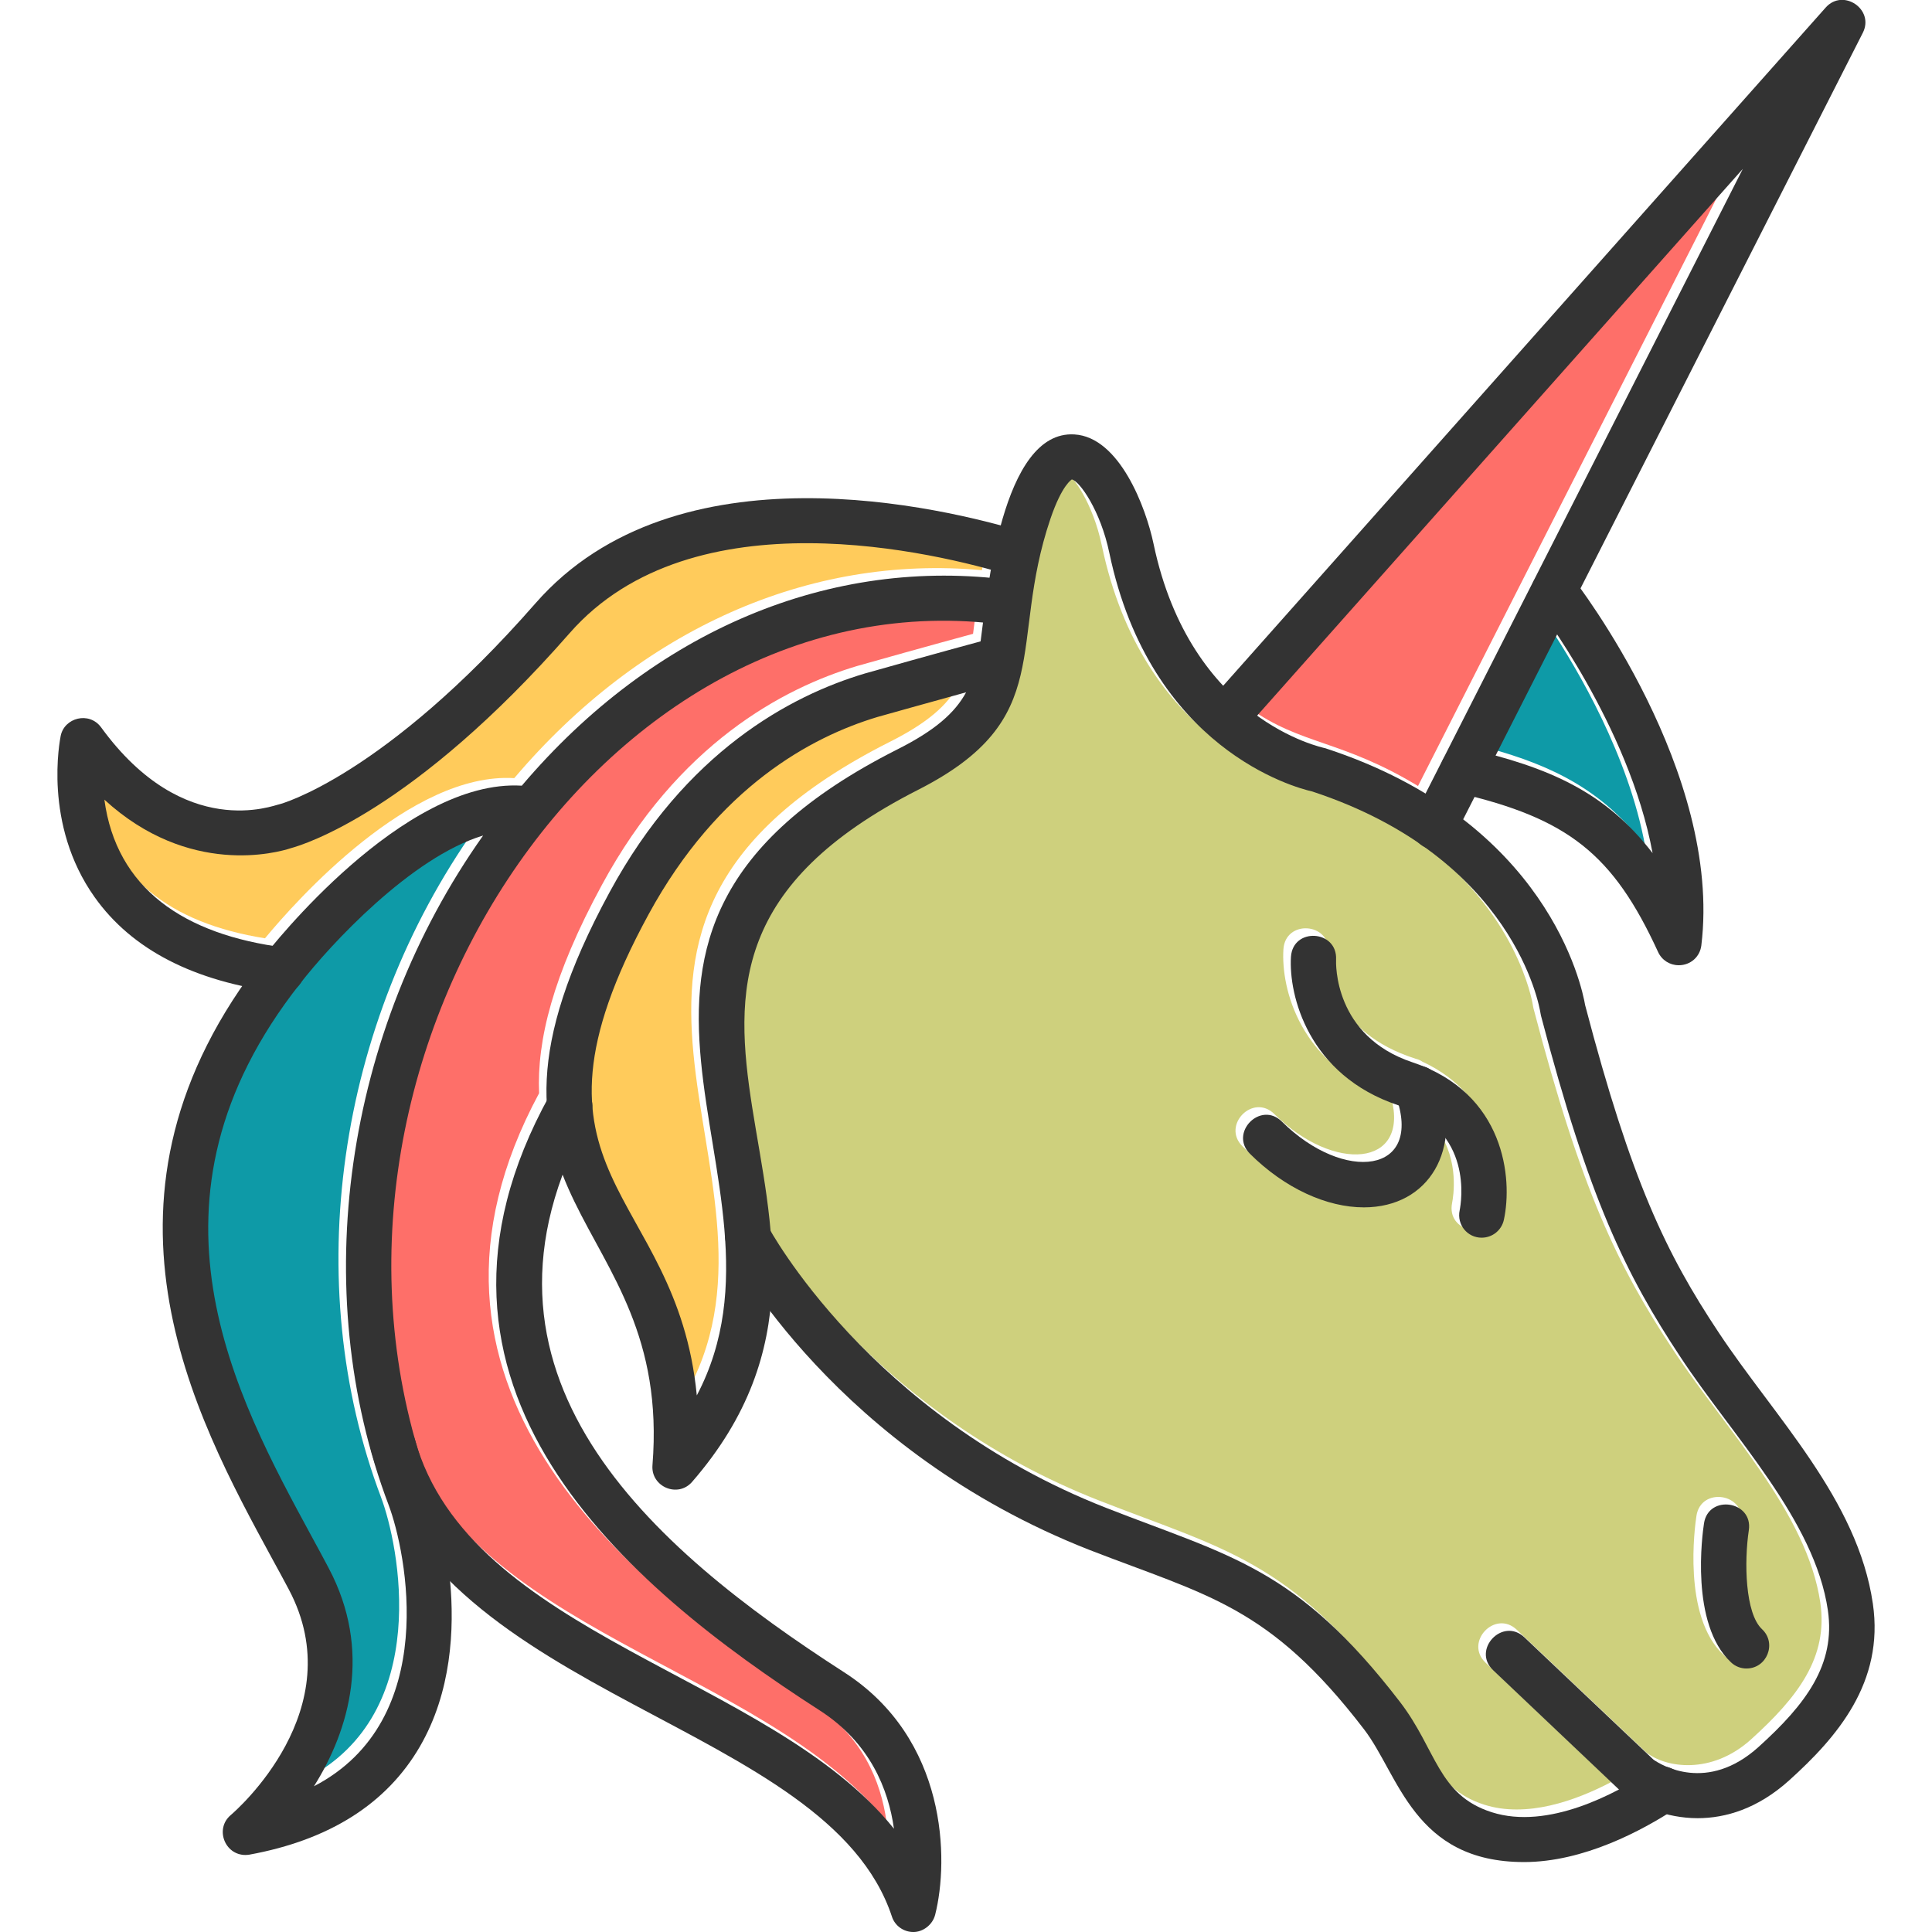 <?xml version="1.0" encoding="UTF-8"?>
<!DOCTYPE svg PUBLIC "-//W3C//DTD SVG 1.1//EN" "http://www.w3.org/Graphics/SVG/1.1/DTD/svg11.dtd">
<!-- Creator: CorelDRAW -->
<svg xmlns="http://www.w3.org/2000/svg" xml:space="preserve" width="1.707in" height="1.707in" version="1.1" style="shape-rendering:geometricPrecision; text-rendering:geometricPrecision; image-rendering:optimizeQuality; fill-rule:evenodd; clip-rule:evenodd"
viewBox="0 0 1706.66 1706.66"
 xmlns:xlink="http://www.w3.org/1999/xlink"
 xmlns:xodm="http://www.corel.com/coreldraw/odm/2003">
 <defs>
  <style type="text/css">
   <![CDATA[
    .fil3 {fill:#0E9AA7}
    .fil4 {fill:#333333}
    .fil0 {fill:#CED07D}
    .fil2 {fill:#FE6F69}
    .fil1 {fill:#FFCB5B}
   ]]>
  </style>
 </defs>
 <g id="Layer_x0020_1">
  <path class="fil0" d="M1097.47 1012.51c-18.5,-18.45 9.42,-47.08 28.33,-28.33 52.44,51.98 119.42,46.87 103.22,-14.29 -80.86,-28.41 -97.46,-96.44 -95.3,-131.26 1.65,-26.37 41.09,-23.9 39.86,2.36 -0.69,15.39 2.19,70.38 76.98,94.29 2.09,0.49 4.1,1.34 5.94,2.58 67.22,31.06 72.66,99.29 65.27,133.13 -5.56,25.14 -44.33,17.84 -39.02,-8.48 0.97,-4.93 6.57,-37.15 -12.51,-63.79 -10.38,75.2 -104.12,82.12 -172.76,13.78zm-293.05 -321.52c-219.66,111.67 -142.96,244.18 -130.36,389.74 15.06,25.96 105.55,169.81 296.33,244.56 109.3,42.84 168.1,52.4 259.58,171.39 32.45,42.21 33.33,82.26 81.11,97.5 37.2,11.88 80.12,-3.14 112.37,-20.06l-111.13 -105.35c-19.09,-18.1 8.42,-47.26 27.64,-29.03l114.03 108.06c17.3,13.98 57.93,20.21 92.78,-11.25 41.81,-37.78 68.19,-72.78 61.25,-120.69 -11.63,-79.83 -84.11,-153.69 -130.14,-223.61 -48.47,-73.19 -80.97,-140 -123.33,-301.8l-0.42 -2.22c-0.65,-4.29 -14.15,-83.74 -102.56,-146.73 -26.45,-15.78 -56.56,-37.22 -98.97,-48.96 -15.42,-3.47 -142.92,-37.5 -179.3,-210.69 -7.78,-37.36 -26.25,-63.61 -33.19,-65 0.14,0.14 -8.47,4.17 -18.89,34.86 -37.83,111.62 6.56,176.59 -116.8,239.3zm718.05 770.82c-36.39,-34.03 -25.28,-113.75 -23.89,-122.78 3.96,-25.93 43.52,-19.93 39.59,6.11 -4.17,27.78 -3.33,73.33 11.67,87.36 19.73,18.43 -8.9,47.09 -27.36,29.3z"/>
  <path class="fil1" d="M608.87 1225.98c101.32,-192.15 -150.43,-405.14 176.94,-570.55 33.75,-16.94 51.11,-32.5 60.97,-50.56l-78.33 21.81c-58.33,17.5 -140.83,61.81 -202.08,174.17 -127.12,233.29 24.74,240.96 42.5,425.13z"/>
  <path class="fil2" d="M476.22 965.69c-1.98,-46.31 11.87,-103.69 55.56,-184.14 67.22,-124.17 159.72,-173.61 225.28,-193.2 4.58,-1.39 72.64,-20.42 102.5,-28.47 0.6,-4.42 1.3,-10.07 2.13,-16.63 -144.07,-12.47 -288.38,55.5 -389.48,185.24 -120.77,153.57 -162.06,356.6 -112.36,536.38 48.04,173.49 314.06,207.88 423.19,343.89 -4.86,-34.72 -21.11,-75.97 -65.69,-104.58 -169.62,-109.17 -378.47,-283.49 -241.12,-538.49z"/>
  <path class="fil3" d="M336.65 1322.79c-71.94,-190 -39.03,-418.47 83.47,-591.38 -62.52,18.83 -132.81,94.02 -160.39,129.16 -0.94,1.66 -2.12,3.19 -3.53,4.52 -147.83,190.3 -55.06,361.21 12.81,486.18 5.14,9.44 10.14,18.61 14.72,27.36 38.47,72.64 18.33,142.78 -13.06,192.64 112.38,-58.33 81.56,-207.15 65.97,-248.47z"/>
  <path class="fil1" d="M454.28 687.38c111.57,-131.57 260.25,-197.63 413.12,-183.7 0.4,-2.34 0.81,-4.7 1.24,-7.09 -79.05,-21.66 -271.56,-58.74 -372.13,56.07 -137.78,157.36 -234.72,186.8 -245.97,189.86 -12.08,4.03 -90.28,25.69 -165,-42.78 10.09,74.89 64.85,115.83 148.54,129.12 27.86,-33.67 128.88,-147.05 220.2,-141.48z"/>
  <path class="fil2" d="M1532.89 142.52l-429.08 483.02c45.1,32.51 81.35,27.92 148.81,68.8l280.27 -551.82z"/>
  <path class="fil3" d="M1453.17 746.96c-14.63,-79.28 -58.91,-154.8 -84.32,-193.19l-54.37 107c58.49,15.93 101.87,38.24 138.69,86.19z"/>
  <path class="fil4" d="M1499.55 1606.12c-27.7,0 -53.01,-11.07 -65.56,-21.67l-115 -109.03c-19.09,-18.1 8.42,-47.26 27.64,-29.03l114.03 108.06c7.08,4.86 47.5,29.58 92.78,-11.25 41.81,-37.78 68.19,-72.78 61.25,-120.69 -11.63,-79.83 -84.11,-153.69 -130.14,-223.61 -48.47,-73.19 -80.97,-140 -123.33,-301.8 -0.14,-0.69 -0.28,-1.39 -0.42,-2.22 -0.83,-5.56 -23.19,-136.94 -201.53,-195.69 -15.42,-3.47 -142.92,-37.5 -179.3,-210.69 -7.78,-37.36 -26.25,-63.61 -33.19,-65 0.14,0.14 -8.47,4.17 -18.89,34.86 -37.83,111.62 6.56,176.59 -116.8,239.3 -326.92,166.19 2.6,378.57 -199.72,611.38 -12.61,14.5 -36.53,4.29 -35,-14.72 18.14,-225.69 -189.51,-226.91 -37.92,-506.11 67.22,-124.17 159.72,-173.61 225.28,-193.2 4.58,-1.39 72.64,-20.42 102.5,-28.47 5.57,-40.77 18.5,-186.82 82.92,-182.78 39.72,2.36 63.06,64.31 69.86,96.67 32.79,156.05 148.87,179.84 151.81,180.56 196.53,64.17 226.67,210.69 229.44,226.94 40.83,155.69 71.67,219.44 117.78,288.89 49.52,74.86 122.96,147.6 136.39,239.86 10.14,69.58 -31.67,117.92 -74.03,156.11 -27.78,25 -56.11,33.33 -80.84,33.33zm-646.11 -994.57c-31.11,8.61 -72.63,20.14 -78.33,21.81 -58.33,17.5 -140.83,61.81 -202.08,174.17 -127.21,233.55 24.7,240.65 42.5,425.13 101.32,-192.15 -150.43,-405.14 176.94,-570.55 33.75,-16.94 51.11,-32.5 60.97,-50.56z"/>
  <path class="fil4" d="M216.78 1638.62c-18.33,0 -27.19,-23.26 -12.92,-35.28 4.44,-3.75 107.5,-93.33 51.25,-199.3 -4.58,-8.61 -9.44,-17.64 -14.58,-26.94 -69.44,-127.64 -174.17,-320.56 -7.08,-532.5 5,-6.53 122.64,-156.94 227.5,-150.56 116.25,-137.08 272.78,-203.06 432.35,-181.53 26.11,3.58 20.63,43.16 -5.42,39.58 -357.63,-49.14 -644.92,393.67 -506.94,763.61 2.08,5.69 45.42,131.39 -10,227.08 -29.31,50.56 -80,82.64 -150.69,95.56 -1.11,0.14 -2.22,0.28 -3.47,0.28zm210 -900.55c-63.61,19.17 -135.28,96.67 -161.8,130.97 -150.83,191.39 -57.5,363.33 10.69,488.89 5.14,9.44 10.14,18.61 14.72,27.36 38.47,72.64 18.33,142.78 -13.06,192.64 112.38,-58.33 81.56,-207.15 65.97,-248.47 -71.94,-190 -39.03,-418.47 83.47,-591.38z"/>
  <path class="fil4" d="M249.28 876.81c-0.83,0 -1.67,0 -2.5,-0.14 -75.42,-9.58 -130.28,-37.78 -163.19,-84.16 -45.83,-64.44 -30.56,-139.17 -30,-142.36 3.13,-16.13 25.2,-22.12 35.83,-7.5 73.37,100.8 152.65,68.58 157.5,67.78 0.83,-0.14 92.36,-24.72 226.11,-177.5 124.58,-142.36 361.39,-84.17 431.11,-63.06 25.21,7.63 13.61,46.01 -11.67,38.33 -63.74,-19.44 -280.41,-73.19 -389.3,51.11 -137.78,157.36 -234.72,186.8 -245.97,189.86 -12.08,4.03 -90.28,25.69 -165,-42.78 10.52,78.13 69.69,119.32 159.58,130.69 24.74,3.13 22.17,39.72 -2.5,39.72z"/>
  <path class="fil4" d="M806.78 1706.67c-8.47,0 -16.25,-5.42 -18.89,-13.61 -56.96,-172.38 -399.36,-190.94 -459.86,-410.83 -7,-25.44 31.49,-35.91 38.47,-10.69 48.04,173.49 314.06,207.88 423.19,343.89 -4.86,-34.72 -21.11,-75.97 -65.69,-104.58 -170.69,-109.86 -381.11,-285.69 -238.47,-543.33 12.63,-23.03 47.89,-3.76 35,19.44 -125,225.69 54.72,380.56 225.14,490.28 91.39,58.75 92.64,165.83 80.42,214.17 -2.28,8.92 -10.7,15.28 -19.31,15.28z"/>
  <path class="fil4" d="M1346.22 1644.87c-97.36,0 -110.35,-76.94 -141.25,-117.22 -83.75,-109.18 -137.94,-117.88 -242.5,-158.47 -223.61,-87.64 -315.55,-260 -319.44,-267.36 -12.32,-23.48 23.5,-41.79 35.42,-18.47 0.83,1.67 89.44,166.67 298.61,248.61 109.3,42.84 168.1,52.4 259.58,171.39 32.45,42.21 33.33,82.26 81.11,97.5 49.58,15.83 109.31,-16.11 140.42,-36.67 21.91,-14.54 44.15,18.92 22.09,33.47 -29.59,19.31 -81.26,47.22 -134.03,47.22z"/>
  <path class="fil4" d="M1266.91 750.15c-14.6,0 -24.6,-15.72 -17.78,-29.17l290.42 -571.8 -443.06 498.75c-17.61,19.7 -47.28,-7.03 -29.86,-26.53l546.11 -614.72c15.41,-17.35 43.36,1.68 32.78,22.36l-360.83 710.13c-3.47,6.94 -10.56,10.97 -17.78,10.97z"/>
  <path class="fil4" d="M1482.89 852.65c-7.78,0 -14.86,-4.44 -18.19,-11.66 -39.72,-86.53 -79.44,-118.06 -177.22,-140.69 -25.67,-5.97 -16.65,-44.97 9.03,-39.03 71.25,16.53 121.53,37.92 163.33,92.36 -20.83,-112.92 -101.81,-218.19 -102.78,-219.44 -16.11,-20.76 15.43,-45.25 31.53,-24.58 5.42,6.94 132.92,172.5 114.31,325.56 -1.23,10 -9.44,17.49 -20.01,17.49z"/>
  <path class="fil4" d="M1308.86 1093.34c-12.59,0 -22.09,-11.4 -19.44,-24.17 1.39,-7.08 12.36,-70.56 -54.17,-92.78 -79.72,-26.53 -96.94,-97.36 -94.86,-131.11 1.65,-26.37 41.09,-23.9 39.86,2.36 -0.14,3.19 -2.22,67.64 67.64,90.83 81.67,27.22 88.47,102.92 80.56,139.17 -2.08,9.3 -10.27,15.69 -19.58,15.69z"/>
  <path class="fil4" d="M1542.75 1473.9c-4.86,0 -9.86,-1.81 -13.61,-5.42 -36.39,-34.03 -25.28,-113.75 -23.89,-122.78 3.96,-25.93 43.52,-19.93 39.59,6.11 -4.17,27.78 -3.33,73.33 11.67,87.36 13.2,12.32 4.44,34.72 -13.75,34.72z"/>
  <path class="fil4" d="M1204.69 1066.54c-32.36,0 -69.58,-16.53 -100.56,-47.36 -18.5,-18.45 9.42,-47.08 28.33,-28.33 54.77,54.29 125.4,46.3 100.56,-22.78 -8.89,-24.73 28.73,-38.3 37.64,-13.47 21.58,60.15 -7.85,111.95 -65.97,111.95z"/>
 </g>
</svg>

